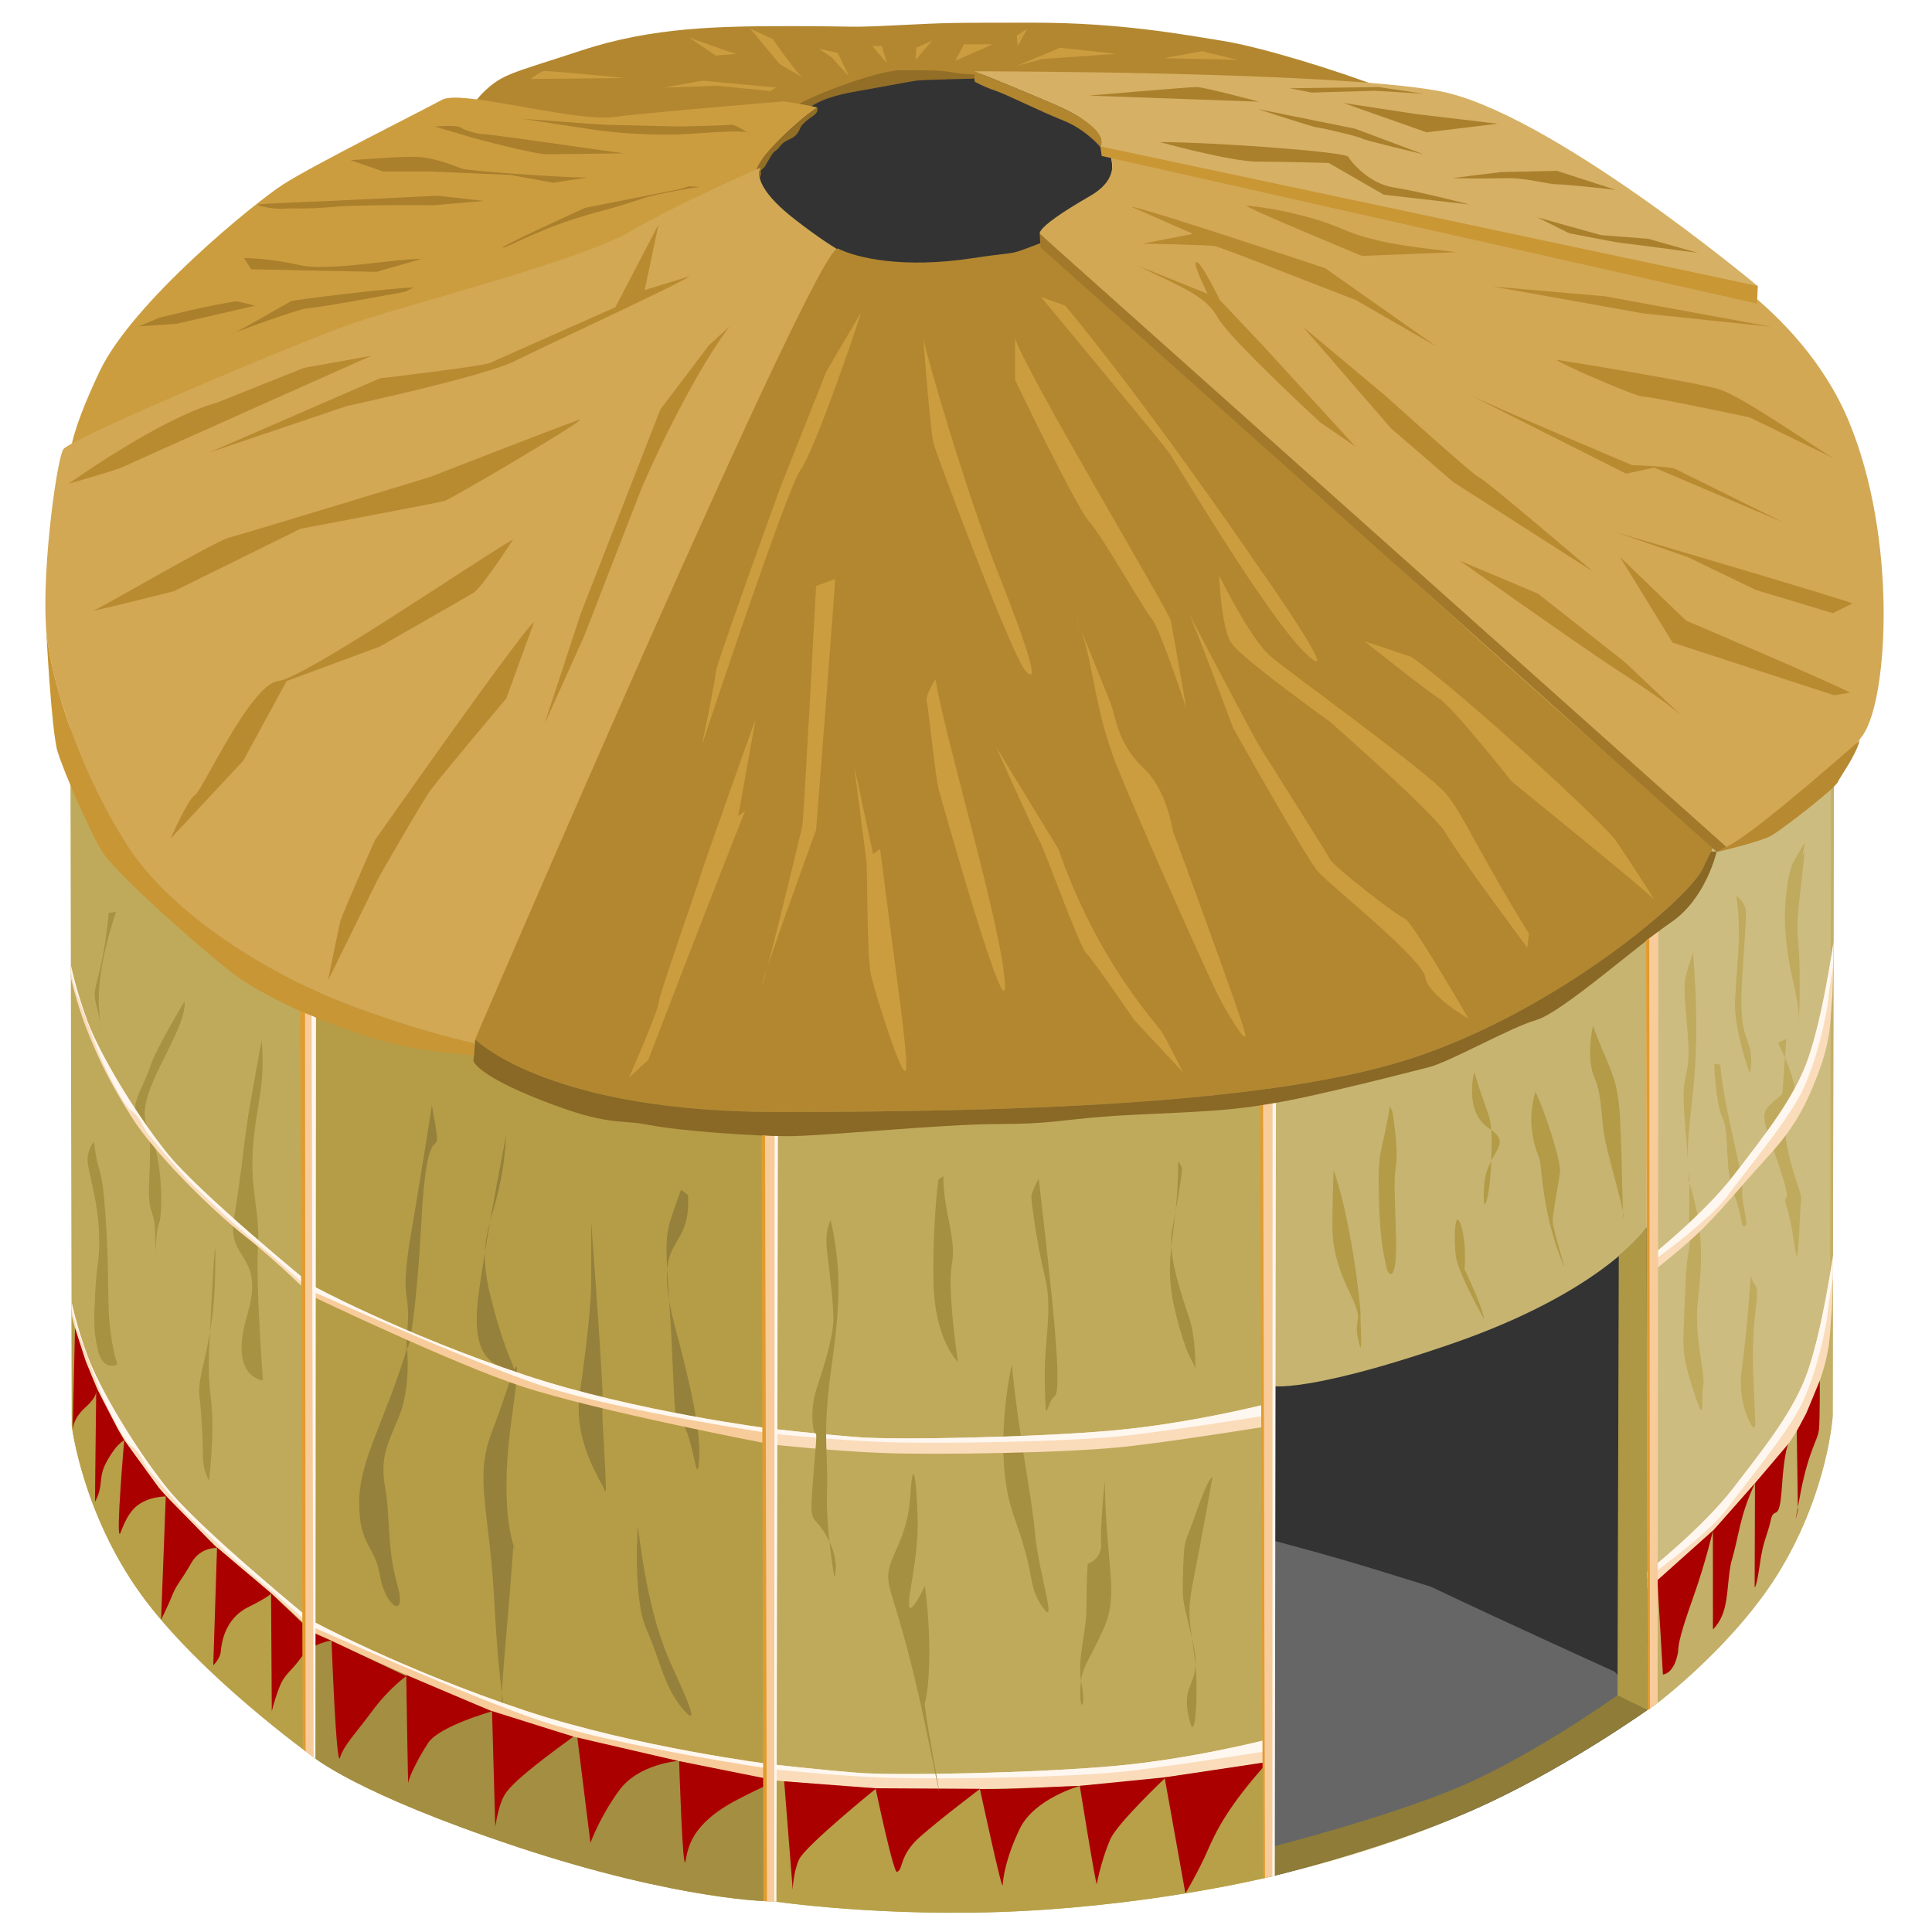 <?xml version="1.0" encoding="UTF-8" standalone="no"?>
<!-- Generator: Adobe Illustrator 27.5.0, SVG Export Plug-In . SVG Version: 6.00 Build 0)  -->

<svg
   version="1.1"
   x="0px"
   y="0px"
   viewBox="0 0 2000 2000"
   style="enable-background:new 0 0 2000 2000;"
   xml:space="preserve"
   id="svg577"
   sodipodi:docname="ocaLadoDireito copy.svg"
   inkscape:version="1.4.2 (ebf0e940d0, 2025-05-08)"
   xmlns:inkscape="http://www.inkscape.org/namespaces/inkscape"
   xmlns:sodipodi="http://sodipodi.sourceforge.net/DTD/sodipodi-0.dtd"
   xmlns="http://www.w3.org/2000/svg"
   xmlns:svg="http://www.w3.org/2000/svg"><defs
   id="defs577" /><sodipodi:namedview
   id="namedview577"
   pagecolor="#ffffff"
   bordercolor="#000000"
   borderopacity="0.25"
   inkscape:showpageshadow="2"
   inkscape:pageopacity="0.0"
   inkscape:pagecheckerboard="0"
   inkscape:deskcolor="#d1d1d1"
   inkscape:zoom="0.362"
   inkscape:cx="968.23204"
   inkscape:cy="1000"
   inkscape:window-width="1906"
   inkscape:window-height="1026"
   inkscape:window-x="0"
   inkscape:window-y="0"
   inkscape:window-maximized="1"
   inkscape:current-layer="Layer_1" />


<g
   id="Layer_1"
   transform="matrix(3.328,0,0,3.328,-3948.929,-3852.729)">
	
	
	
	<g
   id="g577"
   transform="matrix(-1.108,0,0,1.108,3141.8,-162.494)">
		<path
   style="fill:#f0e0d0"
   d="m 1745.055,1352.152 c 0,81.391 -110.898,147.372 -247.699,147.372 -136.782,0 -247.68,-65.981 -247.68,-147.372 0,-81.391 110.898,-147.372 247.68,-147.372 136.801,0 247.699,65.981 247.699,147.372 z m 0,0"
   id="path413" />
		<path
   style="clip-rule:evenodd;fill:#bfaa5c;fill-rule:evenodd"
   d="m 1744.924,1347.352 c 0.097,2.39 -0.437,244.454 -0.437,244.454 0,0 -2.958,24.363 -19.315,47.098 -16.362,22.755 -48.22,45.621 -48.22,45.621 l 0.17,-230.983 c -0.306,0.457 32.772,-20.136 49.698,-45.544 20.192,-30.303 18.769,-61.768 18.104,-60.646 z m 0,0"
   id="path414" />
		<path
   style="clip-rule:evenodd;fill:#b59d47;fill-rule:evenodd"
   d="m 1676.951,1684.526 c 0,0 -11.844,10.304 -57.616,25.485 -45.767,15.181 -72.297,15.429 -71.349,15.181 l 0.112,-228.802 c 0,0 34.769,-3.109 68.298,-14.724 33.529,-11.615 60.744,-28.123 60.744,-28.123 z m 0,0"
   id="path415" />
		<path
   style="clip-rule:evenodd;fill:#bfaa5c;fill-rule:evenodd"
   d="m 1547.986,1725.192 c 0,0 -31.616,4.78 -70.349,2.789 -38.728,-1.992 -69.3,-9.565 -69.3,-9.565 l 0.34,-228.666 c 0,0 30.192,8.293 70.936,9.886 40.724,1.594 68.483,-3.245 68.483,-3.245 z m 0,0"
   id="path416" />
		<path
   style="clip-rule:evenodd;fill:#c7b471;fill-rule:evenodd"
   d="m 1408.338,1718.415 c 0,0 -29.206,-6.413 -54.579,-17.63 -25.349,-11.212 -51.631,-29.26 -51.631,-29.26 l 0.398,-228.384 c 0,0 24.324,17.362 53.19,30.115 28.861,12.738 52.962,16.493 52.962,16.493 z m 0,0"
   id="path417" />
		<path
   style="clip-rule:evenodd;fill:#cdbc80;fill-rule:evenodd"
   d="m 1302.127,1671.526 0.398,-228.384 c 0,0 -22.415,-13.398 -37.232,-38.558 -14.802,-25.164 -15.58,-49.547 -15.58,-49.547 l 0.432,234.014 c 0,0 1.234,20.515 14.482,42.794 13.245,22.26 37.933,40.458 37.5,39.681 z m 0,0"
   id="path418" />
		<path
   style="clip-rule:evenodd;fill:#b7a048;fill-rule:evenodd"
   d="m 1408.678,1489.749 -0.34,228.666 c 0,0 30.571,7.573 69.3,9.565 38.733,1.992 70.349,-2.789 70.349,-2.789 l 0.019,-38.388 c -1.822,0.262 -32.111,4.649 -69.683,2.711 -38.733,-1.992 -69.304,-9.585 -69.304,-9.585 l 0.287,-190.03 c -0.06,0 -0.628,-0.15 -0.628,-0.15 z m 0,0"
   id="path419" />
		<path
   style="clip-rule:evenodd;fill:#a48e41;fill-rule:evenodd"
   d="m 1548.763,1496.317 c -0.039,0.015 -0.646,0.073 -0.646,0.073 l -0.131,228.802 c -0.947,0.248 25.582,0 71.349,-15.181 45.772,-15.181 57.616,-25.485 57.616,-25.485 l 0.019,-37.994 c -1.501,1.215 -14.122,10.799 -56.95,25.014 -45.772,15.181 -72.302,15.429 -71.349,15.181 z m 0,0"
   id="path420" />
		<path
   style="clip-rule:evenodd;fill:#b7a048;fill-rule:evenodd"
   d="m 1677.786,1453.125 c -0.058,0.02 -0.666,0.418 -0.666,0.418 l -0.17,230.983 c 0,0 31.859,-22.866 48.22,-45.621 16.357,-22.735 19.315,-47.098 19.315,-47.098 0,0 0.039,-26.418 0.058,-34.861 -1.385,7.345 -5.883,25.694 -18.674,43.494 -16.357,22.735 -48.24,45.621 -48.24,45.621 z m 0,0"
   id="path421" />
		<path
   style="clip-rule:evenodd;fill:#c0aa5e;fill-rule:evenodd"
   d="m 1257.988,1430.278 c 2.065,20.267 2.41,17.858 1.724,27.137 -0.685,9.279 0,22.677 0,22.677 0,0 -0.685,-3.78 1.365,-12.373 2.07,-8.599 2.755,-16.833 2.41,-21.633 -0.34,-4.819 -1.021,-10.323 -2.41,-12.713 -1.365,-2.414 -3.435,-6.189 -3.09,-4.824 0.36,1.389 0.699,3.435 0.699,3.435 z m 0,0"
   id="path422" />
		<path
   style="clip-rule:evenodd;fill:#c3af67;fill-rule:evenodd"
   d="m 1249.714,1355.037 0.432,234.034 c 0,0 1.234,20.496 14.482,42.775 13.243,22.259 37.931,40.457 37.499,39.661 l 0.053,-38.825 c -3.128,-2.031 -24.708,-18.864 -36.853,-39.321 -13.243,-22.279 -14.477,-42.775 -14.477,-42.775 l -0.359,-188.301 c -0.645,-4.44 -0.777,-7.248 -0.777,-7.248 z m 0,0"
   id="path423" />
		<path
   style="clip-rule:evenodd;fill:#333333;fill-rule:evenodd"
   d="m 1302.127,1671.506 0.224,-135.436 c 0,0 11.785,17.916 55.167,32.811 43.382,14.895 52.831,11.727 51.028,11.159 l -0.209,138.375 c 0,0 -30.911,-7.418 -56.265,-18.388 -25.373,-10.969 -49.945,-28.521 -49.945,-28.521 z m 0,0"
   id="path424"
   inkscape:label="portaSombra" />
		<path
   style="clip-rule:evenodd;fill:#666666;fill-rule:evenodd"
   d="m 1362.997,1636.913 c -23.153,10.989 -51.616,23.853 -51.616,23.853 0,0 -4.081,4.387 -5.635,6.038 6.242,4.285 25.976,17.436 47.156,26.583 25.368,10.969 56.265,18.388 56.265,18.388 l 0.092,-88.352 c -21.136,5.616 -26.222,7.267 -46.262,13.49 z m 0,0"
   id="path425"
   inkscape:label="portaLuz" />
		<path
   style="clip-rule:evenodd;fill:#8e7c38;fill-rule:evenodd"
   d="m 1302.142,1653.099 -0.015,18.407 c 0,0 24.572,17.552 49.945,28.521 25.368,10.969 56.265,18.388 56.265,18.388 l 0.02,-8.254 c 0,0 -32.719,-8.254 -53.365,-17.003 -20.646,-8.749 -44.441,-25.752 -44.441,-25.752 z m 0,0"
   id="path426" />
		<path
   style="clip-rule:evenodd;fill:#ae9845;fill-rule:evenodd"
   d="m 1302.37,1536.07 -0.243,135.436 8.424,-4.1 -0.359,-123.291 v -0.092 c -5.562,-4.727 -7.822,-7.953 -7.822,-7.953 z m 0,0"
   id="path427" />
		<path
   style="clip-rule:evenodd;fill:#fadcbb;fill-rule:evenodd"
   d="m 1408.396,1679.721 c 0,0 21.497,5.562 43.547,7.554 22.05,1.992 60.973,2.735 71.621,1.919 10.663,-0.835 24.441,-2.39 24.441,-2.39 l -0.131,4.421 c 0,0 -17.994,1.933 -32.32,2.429 -14.326,0.491 -51.975,0 -68.26,-1.938 -16.26,-1.953 -38.918,-5.655 -38.918,-5.655 z m 0,0"
   id="path428" />
		<path
   style="clip-rule:evenodd;fill:#fef7f0;fill-rule:evenodd"
   d="m 1408.489,1679.741 -0.02,3.245 c 0,0 22.658,3.702 38.942,5.64 16.26,1.933 53.909,2.429 68.24,1.933 14.346,-0.476 32.315,-2.429 32.315,-2.429 l 0.039,-1.326 c 0,0 -13.777,1.574 -24.441,2.39 -10.649,0.816 -49.571,0.073 -71.621,-1.919 -21.895,-1.991 -43.168,-7.457 -43.454,-7.534 z m 0,0"
   id="path429" />
		<path
   style="clip-rule:evenodd;fill:#f8cb9a;fill-rule:evenodd"
   d="m 1548.005,1686.804 c 0,0 37.99,-4.746 69.076,-15.05 34.555,-11.465 60.667,-25.563 59.889,-25.223 v 3.036 c 0,0 -39.928,19.15 -59.02,25.373 -21.516,7.039 -70.077,16.284 -70.077,16.284 z m 0,0"
   id="path430" />
		<path
   style="clip-rule:evenodd;fill:#95813b;fill-rule:evenodd"
   d="m 1571.498,1526.981 c -0.967,17.499 10.989,9.638 3.396,37.897 -7.588,28.235 -6.792,34.482 -6.32,38.368 0.496,3.891 1.691,-7.399 3.949,-11.232 2.259,-3.813 2.371,4.916 3.338,-18.883 0.967,-23.794 2.924,-32.068 0.496,-39.354 -2.429,-7.287 -2.924,-8.259 -2.924,-8.259 z m 0,0"
   id="path431" />
		<path
   style="clip-rule:evenodd;fill:#fef7f0;fill-rule:evenodd"
   d="m 1676.97,1646.531 c 0.778,-0.34 -25.334,13.758 -59.889,25.223 -31.086,10.304 -69.076,15.05 -69.076,15.05 l -0.039,1.326 c 0,0 42.794,-6.32 64.31,-13.359 19.092,-6.223 64.694,-26.588 64.694,-26.588 z m 0,0"
   id="path432" />
		<path
   style="clip-rule:evenodd;fill:#fadcbb;fill-rule:evenodd"
   d="m 1676.97,1646.531 c 0,0 31.728,-25.864 40.895,-37.421 9.182,-11.557 18.805,-27.856 22.143,-36.775 3.284,-8.842 4.537,-15.39 4.537,-15.39 l 0.019,3.551 c 0,0 -1.71,7.666 -5.009,15.75 -3.303,8.064 -5.961,13.379 -11.785,22.769 -6.281,10.114 -22.148,25.961 -32.49,34.103 -8.764,6.889 -18.31,16.449 -18.31,16.449 z m 0,0"
   id="path433" />
		<path
   style="clip-rule:evenodd;fill:#fef7f0;fill-rule:evenodd"
   d="m 1744.545,1556.945 c 0,0 -1.253,6.568 -4.537,15.39 -3.337,8.919 -12.961,25.218 -22.143,36.775 -9.167,11.557 -40.895,37.421 -40.895,37.421 v 1.652 c 0,0 12.218,-10.984 13.379,-11.8 1.156,-0.816 10.265,-8.638 11.557,-9.964 1.268,-1.331 8.841,-8.332 10.168,-9.697 1.331,-1.385 9.755,-11.217 11.047,-12.888 1.268,-1.686 2.011,-4.552 4.591,-6.354 2.56,-1.802 7.593,-12.752 8.37,-14.385 0.758,-1.632 7.039,-18.635 7.306,-19.621 0.243,-0.986 1.156,-4.421 1.176,-4.479 z m 0,0"
   id="path434" />
		<path
   style="clip-rule:evenodd;fill:#c0aa5e;fill-rule:evenodd"
   d="m 1265.557,1484.207 c -10.304,20.267 -0.7,17.858 -2.41,27.822 -1.725,9.964 -4.46,14.079 -4.12,16.488 0.345,2.414 0.685,18.562 1.37,15.128 0.68,-3.454 1.385,-9.624 2.75,-13.758 1.365,-4.12 -1.725,1.044 1.025,-7.894 2.75,-8.939 5.164,-13.738 5.164,-17.173 0,-3.435 -5.164,-5.164 -5.164,-6.869 0,-1.729 -1.025,-14.768 -1.025,-14.768 z m 0,0"
   id="path435" />
		<path
   style="clip-rule:evenodd;fill:#fadcbb;fill-rule:evenodd"
   d="m 1302.181,1632.681 c 0,0 -15.502,-12.184 -24.29,-23.624 -8.803,-11.465 -17.022,-21.637 -20.855,-32.889 -4.022,-11.839 -6.602,-29.964 -6.942,-31.844 -0.345,-1.895 -0.019,0.19 -0.019,0.19 v 3.949 c 0,0 0.073,8.958 0.491,12.883 0.418,3.988 -0.073,9.245 3.872,19.602 4.367,11.426 8.161,16.702 15.07,24.237 7,7.646 12.771,14.992 19.374,21.064 6.281,5.786 13.301,11.042 13.301,11.042 v -4.61 z m 0,0"
   id="path436" />
		<path
   style="clip-rule:evenodd;fill:#c0aa5e;fill-rule:evenodd"
   d="m 1273.111,1549.469 c 2.069,28.521 3.094,25.772 2.75,31.956 -0.34,6.189 -3.435,12.014 -3.775,10.649 -0.34,-1.389 -0.34,2.41 0.34,-14.423 0.685,-16.833 -2.065,-23.022 -0.68,-25.087 1.365,-2.051 1.365,-3.095 1.365,-3.095 z m 0,0"
   id="path437" />
		<path
   style="clip-rule:evenodd;fill:#fef7f0;fill-rule:evenodd"
   d="m 1249.977,1543.906 c 0.039,0.267 0.097,0.607 0.097,0.607 v 3.949 c 0,0 0.039,1.423 0.039,2.069 0.073,0.321 1.059,5.635 1.423,9.527 0.36,4.003 3.396,18.329 7.894,26.719 4.494,8.365 14.933,20.889 20.399,28.293 5.465,7.399 22.352,19.315 22.352,19.315 v -1.705 c 0,0 -15.502,-12.164 -24.29,-23.624 -8.803,-11.465 -17.022,-21.637 -20.855,-32.889 -4.022,-11.839 -6.602,-29.964 -6.942,-31.844 -0.117,-0.641 -0.097,-0.432 -0.097,-0.418 h -0.02 z m 0,0"
   id="path438" />
		<path
   style="clip-rule:evenodd;fill:#aa0000;fill-rule:evenodd"
   d="m 1408.678,1686.119 c 11.178,12.393 14.574,19.432 17.003,25.028 2.429,5.582 6.17,11.883 6.17,11.883 l 5.844,-32.568 z m 0,0"
   id="path439" />
		<path
   style="clip-rule:evenodd;fill:#aa0000;fill-rule:evenodd"
   d="m 1437.296,1690.409 c 0,0 13.588,12.791 15.638,17.421 2.065,4.649 3.605,11.174 3.775,12.544 0.17,1.365 4.8,-27.535 4.8,-27.535 z m 0,0"
   id="path440" />
		<path
   style="clip-rule:evenodd;fill:#a58f40;fill-rule:evenodd"
   d="m 1433.881,1517.532 c 0,20.608 4.46,26.452 1.025,41.215 -3.434,14.763 -5.849,15.468 -5.849,17.173 0,1.729 -0.34,-8.234 1.729,-14.419 2.05,-6.189 6.184,-17.858 4.8,-24.747 -1.365,-6.869 -2.75,-15.448 -2.75,-16.833 10e-4,-1.364 1.045,-2.389 1.045,-2.389 z m 0,0"
   id="path441" />
		<path
   style="clip-rule:evenodd;fill:#aa0000;fill-rule:evenodd"
   d="m 1461.45,1692.857 c 0,0 12.791,3.469 16.911,12.048 4.12,8.599 4.63,13.908 4.8,15.808 0.17,1.899 6.378,-26.986 6.378,-26.986 -8.919,0.189 -20.666,-0.7 -28.089,-0.87 z m 0,0"
   id="path442" />
		<path
   style="clip-rule:evenodd;fill:#a58f40;fill-rule:evenodd"
   d="m 1473.027,1522.332 c -3.435,30.231 -6.869,59.433 -4.46,61.143 2.41,1.725 2.41,9.964 2.754,-3.094 0.34,-13.034 -2.41,-20.608 0,-30.571 2.39,-9.959 3.775,-20.948 3.775,-22.313 0,-1.39 -2.069,-5.165 -2.069,-5.165 z m 0,0"
   id="path443" />
		<path
   style="clip-rule:evenodd;fill:#aa0000;fill-rule:evenodd"
   d="m 1489.481,1693.673 c 0,0 11.028,8.312 16.872,13.471 5.844,5.164 4.649,8.977 6.354,9.794 0.816,2.011 6.131,-23.42 6.131,-23.42 z m 0,0"
   id="path444" />
		<path
   style="clip-rule:evenodd;fill:#a58f40;fill-rule:evenodd"
   d="m 1499.823,1521.647 c 0,9.964 -3.775,17.518 -2.41,24.727 1.385,7.214 -1.71,27.482 -1.71,27.482 0,0 6.529,-6.17 6.869,-22.318 0.345,-16.148 -1.365,-28.866 -1.365,-28.866 z m 0,0"
   id="path445" />
		<path
   style="clip-rule:evenodd;fill:#aa0000;fill-rule:evenodd"
   d="m 1518.629,1693.537 c 0,0 20.098,16.265 21.73,20.039 1.632,3.794 1.724,8.084 1.724,8.429 0,0.34 2.41,-30.44 2.41,-30.44 z m 0,0"
   id="path446" />
		<path
   style="clip-rule:evenodd;fill:#aa0000;fill-rule:evenodd"
   d="m 1546.504,1691.395 c 0,0 3.93,1.554 11.198,5.349 13.112,6.869 13.738,13.568 14.516,17.27 0.778,3.702 1.768,-28.104 1.768,-28.104 z m 0,0"
   id="path447" />
		<path
   style="clip-rule:evenodd;fill:#aa0000;fill-rule:evenodd"
   d="m 1574.209,1685.852 c 0,0 11.066,0.758 16.531,8.161 5.465,7.418 8.142,14.822 8.142,14.822 l 3.678,-29.546 z m 0,0"
   id="path448" />
		<path
   style="clip-rule:evenodd;fill:#95813b;fill-rule:evenodd"
   d="m 1598.689,1534.268 c -1.438,18.941 -3.794,52.719 -3.245,52.602 0.554,-0.131 -1.613,26.092 -0.622,23.192 0.967,-2.925 9.162,-13.704 7,-27.992 -2.142,-14.287 -3.133,-25.942 -3.133,-29.833 z m 0,0"
   id="path449" />
		<path
   style="clip-rule:evenodd;fill:#aa0000;fill-rule:evenodd"
   d="m 1603.663,1679.022 c 18.295,13.301 19.262,15.599 20.36,18.635 1.083,3.036 1.579,6.68 1.579,6.68 l 0.908,-32.49 z m 0,0"
   id="path450" />
		<path
   style="clip-rule:evenodd;fill:#95813b;fill-rule:evenodd"
   d="m 1643.401,1501.724 c -3.891,21.365 1.025,-2.769 2.9,32.053 1.88,34.837 5.067,42.94 3.988,31.174 -1.064,-11.742 2.332,-7.36 -1.064,-27.287 -3.395,-19.903 -5.824,-35.94 -5.824,-35.94 z m 0,0"
   id="path451" />
		<path
   style="clip-rule:evenodd;fill:#aa0000;fill-rule:evenodd"
   d="m 1626.51,1671.924 c 0,0 14.841,4.139 17.931,8.861 3.095,4.727 5.504,9.867 5.582,11.256 0.092,1.365 0.568,-30.328 0.568,-30.328 z m 0,0"
   id="path452" />
		<path
   style="clip-rule:evenodd;fill:#95813b;fill-rule:evenodd"
   d="m 1622.507,1509.978 c 1.462,25.257 9.41,25.354 4.363,45.66 -5.028,20.321 -9.011,21.725 -4.741,20.229 4.251,-1.501 10.566,-3.226 8.137,-21.2 -2.429,-17.97 -7.759,-44.689 -7.759,-44.689 z m 0,0"
   id="path453" />
		<path
   style="clip-rule:evenodd;fill:#aa0000;fill-rule:evenodd"
   d="m 1650.591,1662.057 c 0,0 4.668,3.187 9.566,9.789 4.897,6.626 7.953,9.565 9.012,13.058 1.083,3.493 2.39,-32.772 2.39,-32.772 z m 0,0"
   id="path454" />
		<path
   style="clip-rule:evenodd;fill:#aa0000;fill-rule:evenodd"
   d="m 1671.655,1652.074 c 0,0 5.504,0.627 8.521,4.839 2.997,4.193 4.552,4.367 6.092,8.409 1.535,4.042 2.07,6.621 2.07,6.621 l 0.209,-33.19 -11.577,11.023 z m 0,0"
   id="path455" />
		<path
   style="clip-rule:evenodd;fill:#aa0000;fill-rule:evenodd"
   d="m 1688.489,1638.812 c 0,0 0.131,0.68 6.641,3.945 6.49,3.284 7.345,10.212 7.535,12.334 0.17,2.128 2.104,3.891 2.104,3.891 l -1.059,-33.078 z m 0,0"
   id="path456" />
		<path
   style="clip-rule:evenodd;fill:#aa0000;fill-rule:evenodd"
   d="m 1703.708,1626.079 c 0,0 4.63,-0.437 7.287,4.285 2.672,4.727 4.134,6.019 5.237,8.847 1.117,2.847 3.187,7.02 3.187,7.02 l -1.326,-34.842 z m 0,0"
   id="path457" />
		<path
   style="clip-rule:evenodd;fill:#a79242;fill-rule:evenodd"
   d="m 1691.165,1483.526 c -1.025,13.398 1.365,16.833 2.41,29.527 1.025,12.713 -1.992,18.028 -1.351,28.424 0.646,10.401 -1.404,37.538 -1.404,37.538 0,0 9.677,-0.704 4.46,-18.198 -5.218,-17.518 5.693,-15.22 3.702,-27.195 -1.972,-11.975 -2.317,-16.435 -3.357,-24.343 -1.025,-7.895 -4.46,-25.753 -4.46,-25.753 z m 0,0"
   id="path458" />
		<path
   style="clip-rule:evenodd;fill:#aa0000;fill-rule:evenodd"
   d="m 1717.904,1611.598 c 0,0 5.101,-0.151 8.574,2.866 2.997,2.618 4.212,7.457 4.518,7.627 1.117,0.646 -1.234,-26.321 -1.234,-26.321 l -9.813,13.51 z m 0,0"
   id="path459" />
		<path
   style="clip-rule:evenodd;fill:#a79242;fill-rule:evenodd"
   d="m 1705.929,1607.177 c -2.395,-24.387 0.699,-21.293 0,-36.76 -0.685,-15.443 -2.05,-40.875 -1.71,-21.288 0.34,19.583 5.145,28.162 4.46,34.006 -0.685,5.844 -1.025,13.738 -1.025,17.513 -10e-4,3.794 -1.725,6.529 -1.725,6.529 z m 0,0"
   id="path460" />
		<path
   style="clip-rule:evenodd;fill:#aa0000;fill-rule:evenodd"
   d="m 1729.723,1595.809 c 0,0 1.593,0.627 3.663,3.833 2.069,3.226 2.677,4.688 2.978,8.084 0.287,3.396 1.54,5.047 1.593,5.354 0.058,0.301 -0.34,-32.131 -0.34,-32.131 l -6.15,11.902 z m 0,0"
   id="path461" />
		<path
   style="clip-rule:evenodd;fill:#a79242;fill-rule:evenodd"
   d="m 1712.798,1472.518 c -0.685,8.939 14.933,26.646 10.377,35.41 -4.552,8.788 -4.193,25.048 -3.148,27.117 1.025,2.07 1.025,13.398 1.025,4.12 0,-9.279 2.201,-5.562 1.71,-16.148 -0.476,-10.571 -0.403,-13.875 1.156,-16.153 1.574,-2.274 1.195,-1.686 2.487,-3.644 1.268,-1.972 -2.604,-8.026 -3.988,-12.485 -1.365,-4.479 -9.619,-18.217 -9.619,-18.217 z m 0,0"
   id="path462" />
		<path
   style="clip-rule:evenodd;fill:#aa0000;fill-rule:evenodd"
   d="m 1737.505,1581.085 c 0,0 -0.666,2.104 3.168,5.504 3.813,3.415 3.585,6.68 3.585,6.68 l -0.68,-28.939 -3.002,9.298 z m 0,0"
   id="path463" />
		<path
   style="clip-rule:evenodd;fill:#aa0000;fill-rule:evenodd"
   d="m 1297.799,1661.581 1.555,-26.471 -15.618,-13.967 c 0,0 2.05,8.861 5.45,18.465 3.396,9.599 4.251,12.864 4.363,15.672 1.102,6.243 4.25,6.301 4.25,6.301 z m 0,0"
   id="path464" />
		<path
   style="clip-rule:evenodd;fill:#aa0000;fill-rule:evenodd"
   d="m 1283.774,1621.255 -0.019,27.671 c -4.761,-4.785 -3.624,-11.654 -5.101,-18.805 -2.356,-7.783 -2.22,-12.602 -6.699,-22.245 z m 0,0"
   id="path465" />
		<path
   style="clip-rule:evenodd;fill:#aa0000;fill-rule:evenodd"
   d="m 1271.955,1607.876 0.092,29.187 c 0,0 -0.471,0.476 -1.462,-6.451 -0.967,-6.908 -2.045,-7.763 -3.036,-12.257 -0.967,-4.499 -2.448,1.287 -3.148,-9.357 -0.704,-10.649 -1.861,-12.223 -1.861,-12.223 z m 0,0"
   id="path466" />
		<path
   style="clip-rule:evenodd;fill:#c0aa5e;fill-rule:evenodd"
   d="m 1290.624,1522.672 c -5.844,18.217 -2.75,28.866 -2.41,37.1 0.364,8.254 -2.39,17.878 -1.705,20.967 0.68,3.075 -0.685,11.334 2.069,3.075 2.73,-8.234 3.775,-11.329 3.434,-19.223 -0.364,-7.914 -0.364,-7.914 -0.704,-15.123 -0.34,-7.209 -1.365,-7.209 -1.025,-11.669 0.34,-4.479 0,-17.518 0,-17.518 z m 0,0"
   id="path467" />
		<path
   style="clip-rule:evenodd;fill:#aa0000;fill-rule:evenodd"
   d="m 1260.227,1593.249 -0.325,22.07 c 0,0 1.71,8.006 -0.719,-4.615 -2.429,-12.636 -4.994,-14.933 -5.217,-18.101 -0.248,-3.153 -0.209,-13.529 -0.209,-13.529 l 3.794,9.182 z m 0,0"
   id="path468" />
		<path
   style="clip-rule:evenodd;fill:#a58f40;fill-rule:evenodd"
   d="m 1480.581,1574.555 c -1.934,20.078 -5.485,36.056 -6.51,47.404 -1.044,11.329 -6.529,27.137 -2.069,20.608 4.459,-6.529 1.384,-7.039 7.894,-25.087 6.529,-18.027 0.685,-42.925 0.685,-42.925 z m 0,0"
   id="path469" />
		<path
   style="clip-rule:evenodd;fill:#fadcbb;fill-rule:evenodd"
   d="m 1408.508,1585.505 c 0,0 21.501,5.543 43.552,7.554 22.051,1.992 60.973,2.711 71.636,1.895 10.644,-0.816 24.421,-2.371 24.421,-2.371 l -0.131,4.421 c 0,0 -17.97,1.938 -32.296,2.429 -14.35,0.476 -52,0 -68.26,-1.953 -16.284,-1.938 -38.922,-5.635 -38.922,-5.635 z m 0,0"
   id="path470" />
		<path
   style="clip-rule:evenodd;fill:#a58f40;fill-rule:evenodd"
   d="m 1504.983,1636.723 c -2.41,18.558 -0.68,31.256 0,32.641 0.685,1.365 -8.594,47.744 -1.04,10.984 7.569,-36.756 11.344,-40.875 11.344,-46.374 0,-5.485 -5.426,-10.25 -6.184,-22.318 -0.758,-12.072 -1.724,-5.164 -2.069,5.825 -0.34,11.008 2.755,21.652 2.41,24.747 -0.342,3.089 -4.461,-5.505 -4.461,-5.505 z m 0,0"
   id="path471" />
		<path
   style="clip-rule:evenodd;fill:#fef7f0;fill-rule:evenodd"
   d="m 1408.605,1585.525 v 3.245 c 0,0 22.638,3.682 38.918,5.635 16.284,1.934 53.933,2.429 68.259,1.934 14.326,-0.471 32.296,-2.429 32.296,-2.429 l 0.039,-1.326 c 0,0 -13.777,1.555 -24.421,2.371 -10.663,0.836 -49.585,0.097 -71.636,-1.895 -21.9,-1.997 -43.173,-7.462 -43.455,-7.535 z m 0,0"
   id="path472" />
		<path
   style="clip-rule:evenodd;fill:#95813b;fill-rule:evenodd"
   d="m 1620.55,1625.603 c 0.991,16.036 3.891,43.625 3.114,43.892 -0.758,0.287 0.777,-2.123 2.24,-28.842 1.462,-26.719 5.732,-34.234 0.496,-47.594 -5.256,-13.379 -9.245,-31.106 -5.354,-2.925 3.891,28.181 -1.462,37.402 -1.462,37.402 z m 0,0"
   id="path473" />
		<path
   style="clip-rule:evenodd;fill:#f8cb9a;fill-rule:evenodd"
   d="m 1548.117,1592.583 c 0,0 37.994,-4.746 69.076,-15.05 34.555,-11.46 60.686,-25.558 59.909,-25.237 v 3.056 c 0,0 -39.928,19.126 -59.035,25.373 -21.521,7.039 -70.081,16.279 -70.081,16.279 z m 0,0"
   id="path474" />
		<path
   style="clip-rule:evenodd;fill:#95813b;fill-rule:evenodd"
   d="m 1585.577,1619.778 c -2.9,24.29 -7.287,34.477 -10.187,40.797 -2.925,6.32 -7.783,17.003 -2.429,10.683 5.329,-6.315 6.296,-13.602 10.187,-22.332 3.891,-8.749 2.429,-29.148 2.429,-29.148 z m 0,0"
   id="path475" />
		<path
   style="clip-rule:evenodd;fill:#fef7f0;fill-rule:evenodd"
   d="m 1677.101,1552.296 c 0.777,-0.321 -25.354,13.777 -59.909,25.237 -31.082,10.304 -69.076,15.05 -69.076,15.05 l -0.039,1.326 c 0,0 42.794,-6.315 64.315,-13.359 19.106,-6.243 64.708,-26.583 64.708,-26.583 v -1.671 z m 0,0"
   id="path476" />
		<path
   style="clip-rule:evenodd;fill:#a79242;fill-rule:evenodd"
   d="m 1734.105,1447.791 c 2.05,20.608 5.145,19.927 3.434,26.112 -1.725,6.189 -1.384,12.014 -0.68,0.345 0.68,-11.693 -4.819,-26.797 -4.819,-26.797 z m 0,0"
   id="path477" />
		<path
   style="clip-rule:evenodd;fill:#fadcbb;fill-rule:evenodd"
   d="m 1677.101,1552.296 c 0,0 31.708,-25.844 40.894,-37.402 9.167,-11.557 18.805,-27.861 22.128,-36.78 3.284,-8.842 4.552,-15.385 4.552,-15.385 v 3.546 c 0,0 -1.705,7.666 -5.009,15.73 -3.303,8.084 -5.961,13.398 -11.785,22.774 -6.282,10.114 -22.123,25.976 -32.485,34.118 -8.749,6.889 -18.295,16.454 -18.295,16.454 z m 0,0"
   id="path478" />
		<path
   style="clip-rule:evenodd;fill:#a79242;fill-rule:evenodd"
   d="m 1738.225,1512.028 c -1.025,9.619 -2.069,5.504 -3.094,19.243 -1.025,13.739 -0.68,19.243 -1.025,28.162 -0.34,8.939 -2.41,15.123 -2.41,15.123 0,0 4.119,2.05 5.504,-4.139 1.365,-6.165 1.025,-8.914 0.685,-16.469 -0.345,-7.573 -1.384,-8.939 -1.025,-16.833 0.34,-7.914 2.39,-14.443 3.075,-18.557 0.699,-4.12 -1.71,-6.53 -1.71,-6.53 z m 0,0"
   id="path479" />
		<path
   style="clip-rule:evenodd;fill:#fef7f0;fill-rule:evenodd"
   d="m 1744.676,1462.729 c 0,0 -1.268,6.544 -4.552,15.385 -3.323,8.919 -12.961,25.223 -22.128,36.78 -9.186,11.557 -40.894,37.402 -40.894,37.402 v 1.671 c 0,0 12.203,-10.989 13.379,-11.805 1.156,-0.816 10.246,-8.633 11.538,-9.964 1.292,-1.326 8.842,-8.332 10.173,-9.697 1.326,-1.384 9.755,-11.212 11.042,-12.903 1.292,-1.671 2.011,-4.537 4.591,-6.34 2.584,-1.802 7.593,-12.752 8.37,-14.385 0.777,-1.632 7.039,-18.635 7.306,-19.621 0.248,-0.986 1.156,-4.421 1.176,-4.479 l -0.019,-2.045 h 0.018 z m 0,0"
   id="path480" />
		<path
   style="clip-rule:evenodd;fill:#c0aa5e;fill-rule:evenodd"
   d="m 1281.69,1490.396 c -1.025,12.694 -6.51,30.571 -6.169,34.686 0.34,4.12 -2.069,10.649 -0.704,10.649 1.389,0 0.364,-2.05 3.095,-9.279 2.754,-7.214 1.044,-16.474 3.094,-20.953 2.069,-4.46 2.41,-15.443 2.41,-15.443 z m 0,0"
   id="path481" />
		<path
   style="clip-rule:evenodd;fill:#fadcbb;fill-rule:evenodd"
   d="m 1302.069,1544.878 c 0,0 -15.521,-12.184 -24.309,-23.629 -8.788,-11.46 -17.003,-21.633 -20.836,-32.884 -4.042,-11.844 -6.602,-29.964 -6.947,-31.844 -0.34,-1.895 -0.039,0.189 -0.039,0.189 l 0.02,3.95 c 0,0 0.058,8.953 0.476,12.883 0.437,3.984 -0.058,9.24 3.891,19.602 4.362,11.426 8.157,16.702 15.045,24.217 7.025,7.646 12.791,15.006 19.378,21.079 6.281,5.791 13.321,11.047 13.321,11.047 z m 0,0"
   id="path482" />
		<path
   style="clip-rule:evenodd;fill:#c0aa5e;fill-rule:evenodd"
   d="m 1277.23,1442.991 c -1.71,9.604 0,21.633 0.34,29.527 0.34,7.914 -4.119,20.268 -4.119,20.268 0,0 -1.365,-4.12 0.685,-9.259 2.07,-5.164 1.725,-12.033 1.385,-17.877 -0.34,-5.825 -1.044,-14.763 -1.044,-17.858 -10e-4,-3.091 2.753,-4.801 2.753,-4.801 z m 0,0"
   id="path483" />
		<path
   style="clip-rule:evenodd;fill:#fef7f0;fill-rule:evenodd"
   d="m 1249.865,1456.084 c 0,0.019 0,0.019 0,0.019 0.039,0.267 0.073,0.588 0.073,0.588 l 0.02,3.95 c 0,0 0.039,1.443 0.039,2.089 0.058,0.321 1.064,5.635 1.404,9.522 0.379,4.008 3.415,18.334 7.894,26.719 4.499,8.37 14.953,20.875 20.418,28.298 5.465,7.399 22.357,19.296 22.357,19.296 v -1.686 c 0,0 -15.521,-12.184 -24.309,-23.629 -8.788,-11.46 -17.003,-21.633 -20.836,-32.884 -4.042,-11.844 -6.602,-29.964 -6.947,-31.844 -0.112,-0.646 -0.092,-0.457 -0.092,-0.418 z m 0,0"
   id="path484" />
		<path
   style="fill:#333333"
   d="m 1552.576,1238.596 c 0,15.371 -22.41,27.817 -50.076,27.817 -27.652,0 -50.081,-12.446 -50.081,-27.817 0,-15.371 22.43,-27.822 50.081,-27.822 27.666,0 50.076,12.451 50.076,27.822 z m 0,0"
   id="path485" />
		<path
   style="clip-rule:evenodd;fill:#926e27;fill-rule:evenodd"
   d="m 1538.819,1222.866 c -3.508,-3.401 -9.716,-4.858 -13.831,-5.582 -4.139,-0.719 -15.925,-2.92 -17.498,-3.148 -1.574,-0.248 -17.363,-0.607 -17.363,-0.607 l -0.359,-2.069 4.61,-0.855 c 0,0 5.465,-0.967 14.214,-0.967 8.725,0 8.365,0.719 13.831,2.181 5.465,1.462 13.112,4.139 15.677,5.713 2.541,1.574 4.722,4.003 4.722,4.003 z m 0,0"
   id="path486" />
		<path
   style="clip-rule:evenodd;fill:#b38730;fill-rule:evenodd"
   d="m 1376.212,1216.317 c 12.369,-4.858 34.477,-11.669 45.16,-13.359 10.707,-1.71 28.676,-5.106 52.967,-5.106 24.29,0 23.794,0 38.616,0.724 14.822,0.738 9.716,0.243 29.643,0.243 19.903,0 38.864,0.248 58.767,6.816 19.927,6.544 22.109,6.544 27.462,11.65 5.329,5.106 12.616,19.432 12.616,19.432 l -91.806,-8.006 c 0,0 -5.601,-4.251 -7.646,-6.816 -2.069,-2.541 -23.571,-10.683 -30.139,-10.683 -6.544,0 -11.154,-0.112 -14.686,0.607 -3.532,0.724 -8.613,0.496 -12.752,0.607 -4.139,0.117 -108.202,3.891 -108.202,3.891 z m 0,0"
   id="path487" />
		<path
   style="clip-rule:evenodd;fill:#cc9d3f;fill-rule:evenodd"
   d="m 1637.329,1218.897 c -9.774,-0.189 -35.167,6.699 -44.936,5.426 -7.763,-1.006 -31.159,-2.997 -47.783,-4.382 -2.963,0.51 -6.607,0.947 -9.453,1.764 2.317,1.462 5.237,3.794 9.623,7.972 10.188,9.716 9.716,17.003 9.716,17.003 l 190.428,73.346 c 0,0 0.967,-4.858 -8.254,-24.29 -9.245,-19.432 -43.251,-47.123 -51.505,-52.471 -8.254,-5.334 -39.335,-20.875 -44.688,-23.799 -0.665,-0.36 -1.744,-0.53 -3.148,-0.569 z m 0,0"
   id="path488" />
		<path
   style="clip-rule:evenodd;fill:#926e27;fill-rule:evenodd"
   d="m 1535.156,1221.705 c 0,0 -0.112,0.797 0.136,1.176 0.262,0.384 0.262,0.607 1.248,1.253 0.991,0.646 2.414,1.802 3.056,2.618 0.646,0.816 0.685,2.657 3.342,3.814 2.657,1.161 2.75,2.317 3.605,2.963 0.855,0.646 1.122,0.816 1.841,2.07 0.739,1.234 1.462,2.56 1.593,2.73 0.131,0.17 1.462,1.365 1.462,1.365 l 0.836,-0.699 c -1.312,-2.925 -3.056,-5.086 -7.496,-9.318 -4.386,-4.178 -7.306,-6.51 -9.623,-7.972 z m 0,0"
   id="path489" />
		<path
   style="clip-rule:evenodd;fill:#d2a855;fill-rule:evenodd"
   d="m 1523.181,1264.708 c 4.858,13.607 101.755,220.98 101.755,220.98 0,0 14.078,-1.933 39.335,-11.178 25.281,-9.22 52.471,-26.719 64.616,-45.655 12.145,-18.956 19.927,-41.293 22.357,-56.834 2.429,-15.56 -2.429,-51.505 -4.387,-54.424 -1.933,-2.905 -66.054,-30.12 -81.595,-35.449 -15.565,-5.353 -63.649,-17.498 -77.728,-25.752 -14.103,-8.254 -36.455,-17.858 -36.455,-17.858 0,0 3.527,4.348 -9.585,14.535 -13.11,10.211 -18.313,11.635 -18.313,11.635 z m 0,0"
   id="path490" />
		<path
   style="clip-rule:evenodd;fill:#95813b;fill-rule:evenodd"
   d="m 1650.363,1569.984 c 6.622,21.613 13.437,31.329 13.437,43.474 0,12.145 -4.387,11.649 -5.825,20.399 -1.462,8.749 -7.782,12.641 -4.858,2.429 2.9,-10.207 1.933,-18.936 3.396,-27.21 1.462,-8.259 -0.496,-11.654 -3.891,-19.908 -3.396,-8.253 -2.259,-19.184 -2.259,-19.184 z m 0,0"
   id="path491" />
		<path
   style="clip-rule:evenodd;fill:#c0aa5e;fill-rule:evenodd"
   d="m 1289.259,1460.164 c -1.724,21.978 -0.34,34.691 0.685,43.285 1.025,8.579 1.025,16.473 1.025,12.699 0,-3.78 1.044,-12.014 1.044,-17.178 0,-5.14 -1.729,-7.209 -1.389,-13.738 0.345,-6.524 1.389,-15.444 1.025,-18.198 -0.34,-2.75 -2.39,-8.254 -2.39,-8.254 z m 0,0"
   id="path492" />
		<path
   style="clip-rule:evenodd;fill:#b38730;fill-rule:evenodd"
   d="m 1464.603,1256.775 c 20.685,7.588 10.017,4.61 27.326,7.229 18.975,2.866 31.936,0 37.44,-2.73 5.504,-2.755 101.887,221.986 101.887,221.986 0,0 -20.423,20.399 -84.544,20.399 -64.121,0 -136.495,-1.934 -176.821,-14.574 -40.326,-12.616 -78.223,-44.193 -83.081,-53.438 -4.858,-9.22 -14.574,-31.577 -14.574,-31.577 z m 0,0"
   id="path493" />
		<path
   style="clip-rule:evenodd;fill:#d2a855;fill-rule:evenodd"
   d="m 1293.718,1260.229 c 0,0 -34.346,16.488 -48.084,49.474 -13.739,32.981 -11.008,77.631 -4.12,87.934 6.869,10.304 30.173,28.05 37.746,31.485 7.549,3.435 193.086,-171.628 193.086,-171.628 0,0 4.115,-0.7 -13.738,-11.003 -17.858,-10.304 8.404,-26.092 8.404,-26.092 z m 0,0"
   id="path494" />
		<path
   style="clip-rule:evenodd;fill:#d6b064;fill-rule:evenodd"
   d="m 1491.171,1211.498 c 0,0 -99.21,-0.039 -130.126,5.465 -30.911,5.485 -90.004,54.954 -90.004,54.954 l 184.813,-39.165 c 0,0 -4.12,-4.805 13.738,-12.354 17.877,-7.574 21.579,-8.9 21.579,-8.9 z m 0,0"
   id="path495" />
		<path
   style="clip-rule:evenodd;fill:#ca9735;fill-rule:evenodd"
   d="m 1271.158,1271.766 0.223,4.95 183.982,-41.444 0.359,-2.691 z m 0,0"
   id="path496" />
		<path
   style="clip-rule:evenodd;fill:#a2792b;fill-rule:evenodd"
   d="m 1472.745,1257.115 -0.19,3.779 -189.918,169.801 -2.657,-1.443 z m 0,0"
   id="path497" />
		<path
   style="clip-rule:evenodd;fill:#b78930;fill-rule:evenodd"
   d="m 1242.54,1399.328 c 1.103,4.324 5.752,10.625 6.131,11.65 0.68,1.802 15.92,13.568 18.708,15.108 3.381,1.836 14.326,4.324 14.88,4.513 0,0 0.019,-0.053 0.019,-0.092 l -2.239,-1.273 c 0,0 1.651,-1.443 -0.058,0 -6.302,-2.867 -26.38,-20.21 -37.441,-29.906 z m 0,0"
   id="path498" />
		<path
   style="clip-rule:evenodd;fill:#8a6825;fill-rule:evenodd"
   d="m 1284.289,1430.487 -1.559,0.131 c 0,0 2.925,13.058 12.718,19.757 9.789,6.694 30.741,25.407 37.951,27.477 7.209,2.07 24.042,11.669 30.061,13.224 5.995,1.54 17.513,4.46 25.067,6.189 7.549,1.705 20.093,4.97 35.561,6.014 15.448,1.025 19.582,0.855 30.911,1.71 11.329,0.855 14.938,2.069 29.891,2.069 14.934,0 48.959,3.396 58.427,3.396 9.468,0 30.362,-1.443 39.112,-3.153 8.749,-1.705 11.178,0.495 29.867,-6.792 18.713,-7.287 19.432,-11.178 19.432,-11.178 l -0.471,-5.825 -0.228,-0.058 c -1.141,1.103 -21.997,20.209 -84.315,20.209 -64.121,0 -136.495,-1.934 -176.821,-14.574 -40.326,-12.635 -78.223,-44.213 -83.081,-53.438 -0.701,-1.345 -1.653,-3.356 -2.523,-5.158 z m 0,0"
   id="path499" />
		<path
   style="clip-rule:evenodd;fill:#c89635;fill-rule:evenodd"
   d="m 1751.715,1366.988 c -0.093,1.822 -0.243,3.532 -0.471,5.013 -2.429,15.56 -10.211,37.897 -22.357,56.853 -12.145,18.937 -39.335,36.435 -64.616,45.655 -15.788,5.771 -26.583,8.501 -32.942,9.886 v 0.058 l 0.267,3.265 c 16.546,-1.195 24.63,-3.338 36.377,-7.457 11.766,-4.12 22.755,-9.624 29.109,-13.908 6.359,-4.309 34.006,-28.448 38.674,-35.468 3.036,-4.557 10.8,-22.167 12.733,-28.448 1.672,-5.368 3.246,-34.424 3.226,-35.449 z m 0,0"
   id="path500" />
		<path
   style="clip-rule:evenodd;fill:#b2852f;fill-rule:evenodd"
   d="m 1491.171,1211.498 c 0,0 -3.721,1.326 -21.579,8.88 -17.362,7.36 -13.986,12.028 -13.777,12.276 0.326,-0.359 4.212,-4.916 10.381,-7.36 6.432,-2.546 16.396,-7.535 19.073,-8.37 2.677,-0.855 5.747,-2.487 5.747,-2.487 z m 0,0"
   id="path501" />
		<path
   style="clip-rule:evenodd;fill:#a27a2b;fill-rule:evenodd"
   d="m 1551.1,1238.557 -0.039,1.933 0.282,0.933 c 0,0 0.228,-0.704 0.175,-1.574 -0.039,-0.704 -0.418,-1.292 -0.418,-1.292 z m 0,0"
   id="path502" />
		<path
   style="clip-rule:evenodd;fill:#cc9d3f;fill-rule:evenodd"
   d="m 1465.589,1277.29 c -23.795,28.652 -53.933,72.87 -53.933,72.87 0,0 -24.761,34.973 -14.078,25.257 10.683,-9.716 36.435,-53.438 38.864,-56.834 2.429,-3.415 35.94,-43.722 35.94,-43.722 z m 0,0"
   id="path503" />
		<path
   style="clip-rule:evenodd;fill:#cc9d3f;fill-rule:evenodd"
   d="m 1505.42,1286.51 c -0.471,3.396 -11.65,42.26 -20.894,65.583 -9.221,23.323 -11.649,32.072 -7.758,27.686 3.891,-4.363 24.761,-60.229 25.752,-63.625 0.966,-3.415 2.9,-29.644 2.9,-29.644 z m 0,0"
   id="path504" />
		<path
   style="clip-rule:evenodd;fill:#cc9d3f;fill-rule:evenodd"
   d="m 1530.205,1354.032 c 0,2.429 5.329,70.441 5.329,70.441 0,0 15.069,41.293 15.069,43.246 0,1.933 -10.683,-41.788 -11.178,-44.218 -0.471,-2.429 -3.891,-67.516 -3.891,-67.516 z m 0,0"
   id="path505" />
		<path
   style="clip-rule:evenodd;fill:#cc9d3f;fill-rule:evenodd"
   d="m 1522.918,1279.224 c 1.933,6.32 13.112,38.864 17.003,44.217 3.891,5.329 27.686,77.232 27.686,77.232 0,0 -3.891,-18.465 -3.891,-20.399 0,-1.953 -17.97,-51.504 -17.97,-51.504 l -13.112,-33.034 z m 0,0"
   id="path506" />
		<path
   style="clip-rule:evenodd;fill:#cc9d3f;fill-rule:evenodd"
   d="m 1368.429,1375.893 c -15.069,10.702 -53.933,46.641 -57.329,51.5 -3.396,4.858 -12.145,18.465 -10.683,16.512 1.462,-1.938 39.831,-33.02 39.831,-33.02 0,0 16.532,-20.894 20.399,-23.323 3.891,-2.429 20.894,-16.036 20.894,-16.036 z m 0,0"
   id="path507" />
		<path
   style="clip-rule:evenodd;fill:#cc9d3f;fill-rule:evenodd"
   d="m 1431.088,1363.272 c -1.438,2.429 -12.616,32.544 -12.616,32.544 0,0 -20.399,36.435 -23.819,40.326 -3.396,3.891 -29.148,24.29 -30.115,29.624 -0.967,5.349 -12.145,11.669 -12.145,11.669 0,0 16.036,-27.686 17.97,-28.181 1.958,-0.491 19.927,-14.574 20.894,-16.507 0.967,-1.958 17.003,-27.214 19.432,-31.106 2.429,-3.887 20.399,-38.369 20.399,-38.369 z m 0,0"
   id="path508" />
		<path
   style="clip-rule:evenodd;fill:#cc9d3f;fill-rule:evenodd"
   d="m 1462.665,1364.734 c -5.329,11.159 -4.363,24.29 -12.145,43.226 -7.758,18.941 -25.257,57.805 -27.686,62.663 -2.429,4.858 -8.254,14.574 -7.758,11.173 0.471,-3.396 20.399,-57.324 20.399,-57.324 0,0 1.462,-11.159 8.254,-17.479 6.792,-6.32 7.782,-14.098 8.749,-17.003 0.966,-2.924 10.187,-25.256 10.187,-25.256 z m 0,0"
   id="path509" />
		<path
   style="clip-rule:evenodd;fill:#cc9d3f;fill-rule:evenodd"
   d="m 1502.024,1382.208 c -2.924,17.499 -17.97,67.045 -19.432,84.544 -1.462,17.474 17.499,-50.042 18.465,-53.438 0.967,-3.415 2.9,-22.847 3.396,-24.786 0.496,-1.933 -2.429,-6.32 -2.429,-6.32 z m 0,0"
   id="path510" />
		<path
   style="clip-rule:evenodd;fill:#cc9d3f;fill-rule:evenodd"
   d="m 1555.462,1419.139 c 8.749,21.861 27.214,69.945 27.214,69.945 l 5.329,4.858 c 0,0 -8.254,-18.936 -8.254,-20.889 0,-1.938 -11.178,-33.515 -11.65,-35.449 -0.495,-1.958 -15.565,-44.217 -15.565,-44.217 l 4.858,27.214 z m 0,0"
   id="path511" />
		<path
   style="clip-rule:evenodd;fill:#cc9d3f;fill-rule:evenodd"
   d="m 1517.565,1429.821 c -4.858,38.373 -7.758,56.834 -7.287,61.692 0.496,4.858 8.254,-19.903 9.716,-25.747 1.462,-5.83 0.967,-29.148 1.462,-33.02 0.495,-3.891 3.396,-26.248 3.396,-26.248 l -5.329,24.786 z m 0,0"
   id="path512" />
		<path
   style="clip-rule:evenodd;fill:#cc9d3f;fill-rule:evenodd"
   d="m 1467.523,1429.821 c -11.154,32.073 -27.686,49.076 -29.148,51.505 -1.438,2.429 -5.825,11.159 -5.825,11.159 l 13.607,-14.574 c 0,0 11.65,-17.003 13.607,-18.941 1.933,-1.933 11.649,-29.148 13.112,-31.577 1.462,-2.429 12.145,-26.223 12.145,-26.223 z m 0,0"
   id="path513" />
		<path
   style="clip-rule:evenodd;fill:#cc9d3f;fill-rule:evenodd"
   d="m 1479.668,1286.51 c -2.901,9.225 -43.227,76.761 -43.722,79.19 -0.472,2.429 -4.363,24.766 -4.363,24.766 0,0 7.287,-22.337 9.716,-25.262 2.429,-2.9 13.607,-22.828 17.499,-27.19 3.867,-4.387 20.87,-39.85 20.87,-39.85 z m 0,0"
   id="path514" />
		<path
   style="clip-rule:evenodd;fill:#cc9d3f;fill-rule:evenodd"
   d="m 1335.39,1453.62 c 13.607,-21.861 18.465,-33.515 23.323,-39.34 4.858,-5.825 43.227,-33.53 49.076,-38.388 5.825,-4.858 14.574,-22.833 14.574,-22.833 0,0 -0.495,14.574 -3.42,18.961 -2.9,4.362 -27.686,22.089 -27.686,22.089 0,0 -29.619,25.995 -32.544,31.349 -2.924,5.329 -22.828,32.048 -22.828,32.048 z m 0,0"
   id="path515" />
		<path
   style="clip-rule:evenodd;fill:#b98b31;fill-rule:evenodd"
   d="m 1559.824,1283.115 c 11.674,15.541 23.819,43.226 24.785,45.655 0.967,2.429 16.036,41.293 16.036,41.293 l 11.178,24.786 -10.211,-31.101 -22.356,-57.31 -13.583,-17.989 z m 0,0"
   id="path516" />
		<path
   style="clip-rule:evenodd;fill:#b98b31;fill-rule:evenodd"
   d="m 1571.003,1269.017 c 2.429,1.953 40.326,19.432 49.076,23.814 8.749,4.362 47.118,12.621 47.118,12.621 l 38.864,13.131 -48.084,-20.894 c 0,0 -29.148,-3.396 -31.106,-4.382 -1.933,-0.972 -34.973,-15.546 -34.973,-15.546 l -12.145,-23.318 3.891,18.46 z m 0,0"
   id="path517" />
		<path
   style="clip-rule:evenodd;fill:#b98b31;fill-rule:evenodd"
   d="m 1703.631,1304.48 c 16.036,4.387 41.788,22.833 41.788,22.833 0,0 -13.607,-3.872 -15.565,-4.858 -1.933,-0.972 -69.45,-31.086 -69.45,-31.086 l 18.937,3.396 z m 0,0"
   id="path518" />
		<path
   style="clip-rule:evenodd;fill:#b98b31;fill-rule:evenodd"
   d="m 1643.873,1325.374 c 0,0 52.471,16.036 56.363,17.003 3.892,0.967 35.468,19.432 37.897,20.399 2.429,0.972 -22.357,-5.329 -22.357,-5.329 l -35.468,-17.499 c 0,0 -38.368,-7.287 -40.326,-7.778 -1.933,-0.476 -42.26,-24.29 -37.873,-22.833 4.362,1.463 41.764,16.037 41.764,16.037 z m 0,0"
   id="path519" />
		<path
   style="clip-rule:evenodd;fill:#b98b31;fill-rule:evenodd"
   d="m 1620.55,1342.873 c 11.674,6.792 58.296,38.864 66.078,39.831 7.782,0.967 21.365,31.081 23.323,32.053 1.934,0.986 6.792,12.145 6.792,12.145 l -20.399,-21.861 -12.145,-22.337 -26.224,-9.716 c 0,0 -23.819,-13.607 -26.248,-15.07 -2.428,-1.457 -11.177,-15.045 -11.177,-15.045 z m 0,0"
   id="path520" />
		<path
   style="clip-rule:evenodd;fill:#b98b31;fill-rule:evenodd"
   d="m 1614.725,1366.177 c 2.429,0.986 44.689,61.215 44.689,61.215 0,0 9.245,20.894 9.716,22.828 0.496,1.958 3.42,16.532 3.42,16.532 l -14.103,-28.677 c 0,0 -12.145,-21.365 -15.045,-25.257 -2.924,-3.891 -20.894,-25.257 -20.894,-25.257 z m 0,0"
   id="path521" />
		<path
   style="clip-rule:evenodd;fill:#aa802d;fill-rule:evenodd"
   d="m 1570.284,1244.251 c 17.003,2.905 11.178,2.677 26.719,6.792 15.541,4.139 25.009,9.964 26.471,9.964 1.462,0 -23.075,-11.178 -23.075,-11.178 l -26.967,-5.329 -2.181,-0.743 -3.148,0.248 z m 0,0"
   id="path522" />
		<path
   style="clip-rule:evenodd;fill:#aa802d;fill-rule:evenodd"
   d="m 1648.483,1272.184 c 4.858,0 33.535,3.396 34.501,3.891 0.967,0.471 15.069,8.73 16.755,9.22 1.71,0.495 -19.184,-7.287 -21.613,-7.287 -2.429,0 -27.215,-4.61 -27.215,-4.61 z m 0,0"
   id="path523" />
		<path
   style="clip-rule:evenodd;fill:#aa802d;fill-rule:evenodd"
   d="m 1646.302,1264.159 c 8.254,0 26.248,3.644 34.501,1.705 8.254,-1.933 15.293,-1.933 15.293,-1.933 l -1.933,3.148 -35.22,0.724 z m 0,0"
   id="path524" />
		<path
   style="clip-rule:evenodd;fill:#aa802d;fill-rule:evenodd"
   d="m 1698.054,1276.076 c 6.544,0.719 21.861,4.61 21.861,4.61 l 5.825,2.429 -10.683,-0.739 -22.109,-5.086 z m 0,0"
   id="path525" />
		<path
   style="clip-rule:evenodd;fill:#aa802d;fill-rule:evenodd"
   d="m 1641.692,1246.432 c 10.683,0.496 30.362,1.462 30.362,1.462 0,0 18.217,0.719 19.927,0.967 1.686,0.248 -4.387,1.462 -7.063,1.215 -2.652,-0.248 -5.081,0.248 -13.583,-0.491 -8.502,-0.724 -28.429,-0.476 -28.429,-0.476 l -14.078,-1.214 z m 0,0"
   id="path526" />
		<path
   style="clip-rule:evenodd;fill:#aa802d;fill-rule:evenodd"
   d="m 1599.679,1241.326 c 8.725,0 33.263,-1.933 34.973,-2.429 1.686,-0.471 8.006,-3.396 13.831,-3.396 5.849,0 17.746,0.967 17.746,0.967 l -9.245,3.172 h -13.36 l -22.332,0.967 -11.897,2.181 z m 0,0"
   id="path527" />
		<path
   style="clip-rule:evenodd;fill:#aa802d;fill-rule:evenodd"
   d="m 1589.468,1234.535 c 2.429,-0.248 36.93,-5.354 39.111,-5.354 2.181,0 5.825,-1.214 6.792,-1.933 0.967,-0.739 7.287,-0.248 7.287,-0.248 l -10.683,3.153 c 0,0 -17.003,4.63 -20.894,4.63 -3.891,0 -21.613,-0.248 -21.613,-0.248 z m 0,0"
   id="path528" />
		<path
   style="clip-rule:evenodd;fill:#aa802d;fill-rule:evenodd"
   d="m 1554.495,1228.938 c 0,0 -0.743,-1.215 14.574,0 15.293,1.214 30.115,-1.215 30.115,-1.215 l 18.936,-2.905 c 0,0 -22.332,1.69 -23.299,1.69 -0.991,0 -20.423,0.491 -20.423,0.491 0,0 -13.359,-0.248 -14.797,-0.491 -1.462,-0.227 -5.106,2.43 -5.106,2.43 z m 0,0"
   id="path529" />
		<path
   style="clip-rule:evenodd;fill:#b98b31;fill-rule:evenodd"
   d="m 1445.21,1266.073 c -11.674,5.844 -18.902,8.254 -22.337,14.423 -3.434,6.184 -28.842,29.546 -28.842,29.546 l -9.964,6.869 26.112,-28.502 12.009,-12.713 c 0,0 5.164,-10.649 6.529,-10.649 1.385,0 -3.094,8.919 -3.094,8.919 z m 0,0"
   id="path530" />
		<path
   style="clip-rule:evenodd;fill:#b98b31;fill-rule:evenodd"
   d="m 1290.284,1394.542 c 4.8,-4.8 11.669,-9.259 21.633,-15.788 9.964,-6.524 42.945,-29.886 42.945,-29.886 l -21.973,9.259 -24.406,19.243 z m 0,0"
   id="path531" />
		<path
   style="clip-rule:evenodd;fill:#b98b31;fill-rule:evenodd"
   d="m 1317.421,1351.962 39.17,-25.087 17.513,-15.108 24.727,-28.521 -23.017,19.242 c 0,0 -25.072,22.677 -26.437,23.017 -1.385,0.345 -31.956,26.457 -31.956,26.457 z m 0,0"
   id="path532" />
		<path
   style="clip-rule:evenodd;fill:#b98b31;fill-rule:evenodd"
   d="m 1267.266,1283.246 46.719,-8.574 31.596,-2.755 -42.24,7.554 z m 0,0"
   id="path533" />
		<path
   style="clip-rule:evenodd;fill:#b98b31;fill-rule:evenodd"
   d="m 1249.408,1320.346 c 4.12,-2.05 25.772,-17.518 32.641,-19.583 6.869,-2.05 42.925,-7.894 45.335,-8.239 2.41,-0.34 -21.633,10.304 -24.042,10.304 -2.414,0 -29.891,5.849 -29.891,5.849 z m 0,0"
   id="path534" />
		<path
   style="clip-rule:evenodd;fill:#b98b31;fill-rule:evenodd"
   d="m 1446.915,1249.585 c -1.705,-0.345 -54.273,17.173 -54.273,17.173 l -31.251,21.992 22.677,-13.053 16.833,-6.529 c 0,0 20.948,-8.239 22.677,-8.579 1.705,-0.359 20.263,-0.7 20.263,-0.7 l -14.098,-2.754 z m 0,0"
   id="path535" />
		<path
   style="clip-rule:evenodd;fill:#b98b31;fill-rule:evenodd"
   d="m 1355.886,1262.298 c 6.184,-1.025 20.967,-1.71 31.956,-6.529 10.989,-4.8 25.067,-6.529 26.797,-6.529 1.705,0 -32.301,14.083 -32.301,14.083 z m 0,0"
   id="path536" />
		<path
   style="clip-rule:evenodd;fill:#b98b31;fill-rule:evenodd"
   d="m 1352.452,1302.148 c -6.17,3.094 -46.02,19.923 -46.02,19.923 0,0 -10.644,0.345 -12.029,1.025 -1.37,0.685 -30.571,15.128 -30.571,15.128 l 36.416,-15.468 7.894,1.71 z m 0,0"
   id="path537" />
		<path
   style="clip-rule:evenodd;fill:#b98b31;fill-rule:evenodd"
   d="m 1244.589,1360.881 c 3.094,-1.37 66.302,-19.927 66.302,-19.927 l -19.923,6.869 -19.223,9.279 -21.652,6.529 z m 0,0"
   id="path538" />
		<path
   style="clip-rule:evenodd;fill:#b98b31;fill-rule:evenodd"
   d="m 1245.289,1385.968 c 1.71,-1.385 46.02,-20.268 46.02,-20.268 l 18.558,-17.877 -14.783,24.062 c 0,0 -14.763,4.805 -17.853,5.83 -3.095,1.04 -27.482,8.934 -27.482,8.934 z m 0,0"
   id="path539" />
		<path
   style="clip-rule:evenodd;fill:#aa802d;fill-rule:evenodd"
   d="m 1439.021,1231.382 c -15.444,0 -52.204,2.755 -52.904,4.12 -0.685,1.365 -5.829,7.554 -12.699,8.599 -6.869,1.025 -21.307,4.8 -21.307,4.8 l 24.042,-2.754 15.463,-8.915 c 0,0 12.373,-0.364 19.927,-0.364 7.555,-10e-4 27.478,-5.486 27.478,-5.486 z m 0,0"
   id="path540" />
		<path
   style="clip-rule:evenodd;fill:#aa802d;fill-rule:evenodd"
   d="m 1458.948,1218.328 -47.744,1.705 c 0,0 15.443,-4.115 17.513,-4.115 2.07,0 30.231,2.41 30.231,2.41 z m 0,0"
   id="path541" />
		<path
   style="clip-rule:evenodd;fill:#aa802d;fill-rule:evenodd"
   d="m 1387.502,1220.398 -23.362,8.234 -19.923,-2.41 23.017,-2.735 z m 0,0"
   id="path542" />
		<path
   style="clip-rule:evenodd;fill:#aa802d;fill-rule:evenodd"
   d="m 1402.605,1216.259 -24.897,-0.34 -12.883,1.895 c 0,0 13.224,-0.85 13.908,-0.85 0.685,0 17.707,0.51 17.707,0.51 z m 0,0"
   id="path543" />
		<path
   style="clip-rule:evenodd;fill:#aa802d;fill-rule:evenodd"
   d="m 1411.544,1222.103 -27.307,5.504 -19.243,7.209 c 0,0 16.663,-3.945 17.343,-4.46 0.705,-0.53 11.693,-3.09 12.543,-3.09 0.856,10e-4 16.664,-5.163 16.664,-5.163 z m 0,0"
   id="path544" />
		<path
   style="clip-rule:evenodd;fill:#aa802d;fill-rule:evenodd"
   d="m 1343.192,1239.791 -15.638,-0.34 -16.493,5.329 c 0,0 13.743,-1.555 16.493,-1.555 2.75,0 8.594,-1.88 14.423,-1.71 5.844,0.175 14.098,0 14.783,0 0.681,10e-4 -13.568,-1.724 -13.568,-1.724 z m 0,0"
   id="path545" />
		<path
   style="clip-rule:evenodd;fill:#aa802d;fill-rule:evenodd"
   d="m 1333.058,1252.505 -17.877,4.989 -13.228,1.025 -13.908,3.95 c 0,0 20.608,-2.754 21.312,-2.754 0.68,0 14.763,-2.75 14.763,-2.75 z m 0,0"
   id="path546" />
		<path
   style="clip-rule:evenodd;fill:#cc9d3f;fill-rule:evenodd"
   d="m 1546.713,1216.07 20.646,-1.933 10.93,1.933 -15.045,-0.491 -14.822,1.457 z m 0,0"
   id="path547" />
		<path
   style="clip-rule:evenodd;fill:#cc9d3f;fill-rule:evenodd"
   d="m 1589.22,1213.393 c 0,0 21.861,-2.181 22.828,-1.933 0.991,0.248 3.643,2.181 3.643,2.181 z m 0,0"
   id="path548" />
		<path
   style="clip-rule:evenodd;fill:#cc9d3f;fill-rule:evenodd"
   d="m 1557.891,1206.601 c 1.462,-0.248 13.359,-4.61 13.359,-4.61 l -7.535,5.086 z m 0,0"
   id="path549" />
		<path
   style="clip-rule:evenodd;fill:#cc9d3f;fill-rule:evenodd"
   d="m 1539.426,1213.15 c 1.71,-1.214 8.254,-10.688 8.254,-10.688 l 6.32,-2.9 -8.254,9.944 z m 0,0"
   id="path550" />
		<path
   style="clip-rule:evenodd;fill:#cc9d3f;fill-rule:evenodd"
   d="m 1526.314,1212.922 3.148,-6.568 5.354,-1.214 -3.643,2.429 z m 0,0"
   id="path551" />
		<path
   style="clip-rule:evenodd;fill:#cc9d3f;fill-rule:evenodd"
   d="m 1515.631,1209.278 1.462,-4.858 h 2.652 z m 0,0"
   id="path552" />
		<path
   style="clip-rule:evenodd;fill:#cc9d3f;fill-rule:evenodd"
   d="m 1507.601,1208.292 -4.61,-5.334 4.387,1.934 z m 0,0"
   id="path553" />
		<path
   style="clip-rule:evenodd;fill:#cc9d3f;fill-rule:evenodd"
   d="m 1496.447,1208.535 -10.459,-4.61 h 8.03 z m 0,0"
   id="path554" />
		<path
   style="clip-rule:evenodd;fill:#cc9d3f;fill-rule:evenodd"
   d="m 1451.263,1206.601 20.894,1.462 7.039,1.933 -12.145,-5.106 z m 0,0"
   id="path555" />
		<path
   style="clip-rule:evenodd;fill:#cc9d3f;fill-rule:evenodd"
   d="m 1476.272,1199.562 2.677,4.858 0.248,-2.925 z m 0,0"
   id="path556" />
		<path
   style="clip-rule:evenodd;fill:#cc9d3f;fill-rule:evenodd"
   d="m 1437.904,1207.816 -20.647,0.476 9.964,-2.429 z m 0,0"
   id="path557" />
		<path
   style="clip-rule:evenodd;fill:#f8cb9a;fill-rule:evenodd"
   d="m 1546.713,1510.474 0.248,214.869 2.716,-0.131 0.68,-214.927 z m 0,0"
   id="path558" />
		<path
   style="clip-rule:evenodd;fill:#fef7f0;fill-rule:evenodd"
   d="m 1546.256,1510.415 0.913,-0.019 0.112,214.888 -0.607,0.097 z m 0,0"
   id="path559" />
		<path
   style="clip-rule:evenodd;fill:#e19c2f;fill-rule:evenodd"
   d="m 1549.866,1510.299 0.967,-0.034 -0.515,214.927 -0.986,0.039 z m 0,0"
   id="path560" />
		<path
   style="clip-rule:evenodd;fill:#f8cb9a;fill-rule:evenodd"
   d="m 1676.611,1476.866 -0.039,208.019 2.521,-1.88 0.325,-207.261 z m 0,0"
   id="path561" />
		<path
   style="clip-rule:evenodd;fill:#fef7f0;fill-rule:evenodd"
   d="m 1675.926,1477.167 1.234,-0.53 -0.534,208.189 -0.53,0.379 z m 0,0"
   id="path562" />
		<path
   style="clip-rule:evenodd;fill:#e19c2f;fill-rule:evenodd"
   d="m 1679.001,1475.822 1.365,-0.476 -0.719,207.188 -0.801,0.661 z m 0,0"
   id="path563" />
		<path
   style="clip-rule:evenodd;fill:#f8cb9a;fill-rule:evenodd"
   d="m 1407.046,1501.209 0.189,216.977 2.584,0.593 0.53,-217.036 z m 0,0"
   id="path564" />
		<path
   style="clip-rule:evenodd;fill:#fef7f0;fill-rule:evenodd"
   d="m 1406.438,1501.156 0.933,0.131 0.073,216.939 -0.68,-0.151 z m 0,0"
   id="path565" />
		<path
   style="clip-rule:evenodd;fill:#e19c2f;fill-rule:evenodd"
   d="m 1410.043,1501.705 0.855,0.092 -0.816,217.016 -0.568,-0.112 z m 0,0"
   id="path566" />
		<path
   style="clip-rule:evenodd;fill:#f8cb9a;fill-rule:evenodd"
   d="m 1299.072,1453.028 0.209,216.526 2.789,1.992 0.398,-216.03 z m 0,0"
   id="path567" />
		<path
   style="clip-rule:evenodd;fill:#e19c2f;fill-rule:evenodd"
   d="m 1301.632,1454.927 0.894,0.704 -0.418,215.933 -0.666,-0.437 z m 0,0"
   id="path568" />
		<path
   style="clip-rule:evenodd;fill:#a58f40;fill-rule:evenodd"
   d="m 1424.257,1606.152 c 5.485,31.956 7.214,33.666 6.189,41.9 -1.045,8.254 -1.729,11.008 -1.729,17.532 0,6.529 0.685,16.133 2.41,6.869 1.71,-9.279 -4.115,-7.914 -1.385,-19.923 2.754,-12.033 3.094,-10.649 2.754,-20.268 -0.345,-9.624 -0.345,-6.529 -3.78,-16.493 -3.434,-9.957 -4.459,-9.617 -4.459,-9.617 z m 0,0"
   id="path569" />
		<path
   style="clip-rule:evenodd;fill:#a58f40;fill-rule:evenodd"
   d="m 1454.489,1607.177 c -0.34,24.402 -4.12,31.616 0.34,41.575 4.46,9.964 6.189,10.309 6.529,16.833 0.34,6.529 -1.729,5.829 -0.34,-1.385 1.365,-7.209 -1.389,-13.738 -1.389,-21.633 0,-7.895 -0.34,-12.033 -0.34,-12.033 0,0 -4.12,-1.365 -3.775,-5.825 0.34,-4.479 -1.025,-17.532 -1.025,-17.532 z m 0,0"
   id="path570" />
		<path
   style="clip-rule:evenodd;fill:#a58f40;fill-rule:evenodd"
   d="m 1531.439,1534.02 c -3.435,15.108 -2.356,25.811 0,42.925 2.332,17.139 0.68,22.677 1.025,33.326 0.34,10.644 -2.07,24.042 -2.07,24.042 0,0 -1.71,-4.46 2.07,-11.329 3.775,-6.869 4.931,-2.657 4.115,-13.738 -0.816,-11.086 -1.443,-15.298 -0.87,-15.351 0.569,-0.058 1.895,-5.941 -0.495,-13.156 -2.41,-7.229 -4.139,-13.394 -4.479,-17.532 -0.34,-4.12 1.045,-14.763 1.73,-20.608 0.68,-5.844 -1.026,-8.579 -1.026,-8.579 z m 0,0"
   id="path571" />
		<path
   style="clip-rule:evenodd;fill:#b39b47;fill-rule:evenodd"
   d="m 1317.421,1479.387 c -3.775,11.008 -6.869,13.398 -7.554,25.432 -0.68,12.028 -0.68,29.886 -1.025,28.502 -0.359,-1.365 3.779,-15.108 5.144,-21.633 1.365,-6.529 0.685,-12.373 3.095,-17.858 2.409,-5.504 0.34,-14.443 0.34,-14.443 z m 0,0"
   id="path572" />
		<path
   style="clip-rule:evenodd;fill:#b39b47;fill-rule:evenodd"
   d="m 1333.568,1497.95 c -3.435,7.549 -7.209,19.923 -6.869,22.672 0.34,2.735 2.05,11.334 2.05,13.743 0,2.39 -5.825,20.263 -1.71,8.919 4.119,-11.329 4.804,-22.318 5.144,-25.072 0.36,-2.75 1.729,-3.775 2.41,-9.619 0.685,-5.844 -1.025,-10.643 -1.025,-10.643 z m 0,0"
   id="path573" />
		<path
   style="clip-rule:evenodd;fill:#b39b47;fill-rule:evenodd"
   d="m 1350.742,1492.446 c -4.115,14.079 -5.159,11.003 -4.8,23.702 0.34,12.713 2.735,18.217 2.05,8.254 -0.685,-9.964 -8.579,-11.348 -1.365,-16.148 7.209,-4.805 4.115,-15.808 4.115,-15.808 z m 0,0"
   id="path574" />
		<path
   style="clip-rule:evenodd;fill:#b39b47;fill-rule:evenodd"
   d="m 1353.496,1547.759 c -5.504,11.674 -5.504,14.083 -5.504,14.083 0,0 7.209,-12.714 7.894,-17.518 0.704,-4.819 0.359,-14.078 -1.365,-8.934 -1.71,5.159 -1.025,12.369 -1.025,12.369 z m 0,0"
   id="path575" />
		<path
   style="clip-rule:evenodd;fill:#b39b47;fill-rule:evenodd"
   d="m 1374.443,1502.064 c 2.41,14.423 3.435,11.348 3.095,25.432 -0.34,14.078 -1.725,17.173 -2.069,19.583 -0.34,2.39 -3.09,5.485 -2.75,-8.254 0.36,-13.743 0.699,-15.108 0,-20.268 -0.685,-5.145 1.044,-15.108 1.044,-15.108 z m 0,0"
   id="path576" />
		<path
   style="clip-rule:evenodd;fill:#b39b47;fill-rule:evenodd"
   d="m 1390.252,1519.922 c -4.819,13.758 -7.569,37.101 -7.569,40.895 0,3.775 -0.685,13.398 0.7,6.529 1.365,-6.889 -2.07,-3.799 2.39,-13.058 4.479,-9.279 4.824,-14.783 4.824,-19.583 -10e-4,-4.819 -0.345,-14.783 -0.345,-14.783 z m 0,0"
   id="path577" />
	</g>
</g>
</svg>
